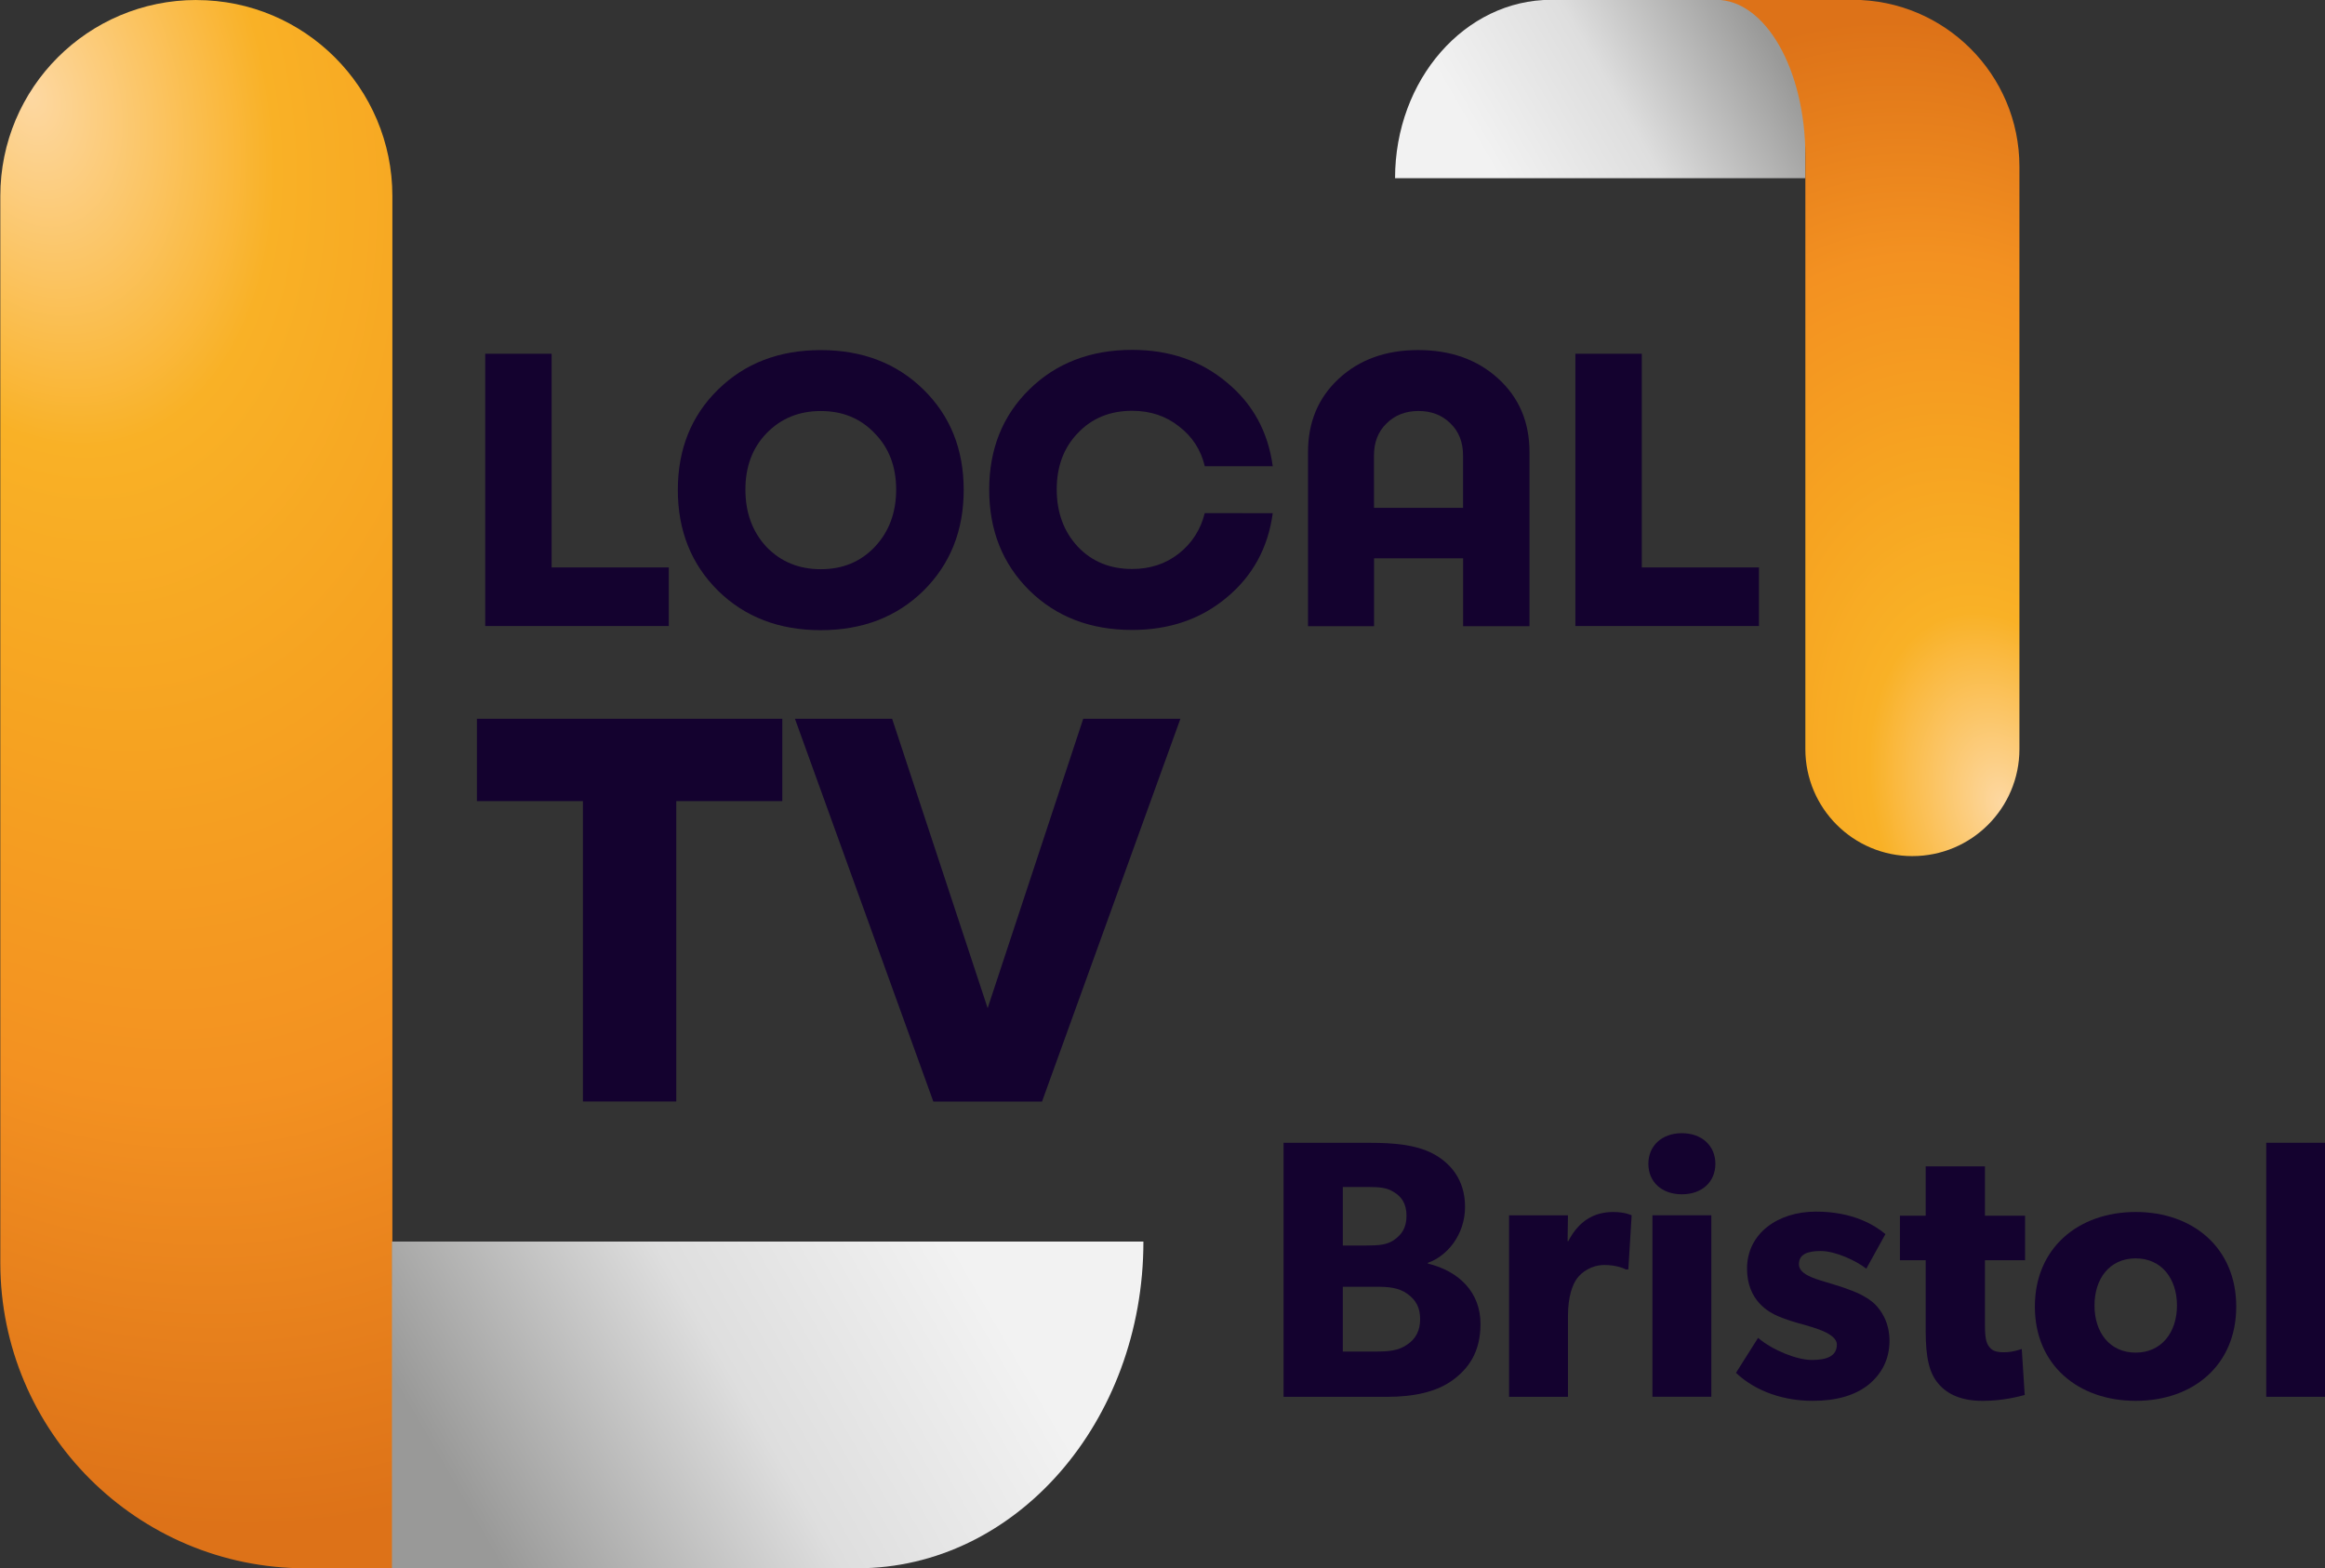<svg width="1186" height="800" version="1.1" viewBox="0 0 313.8 211.67" xmlns="http://www.w3.org/2000/svg" xmlns:xlink="http://www.w3.org/1999/xlink">
 <rect x="0" y="0" width="313.8" height="211.67" fill="#333333" stroke="none"/>
 <defs>
  <linearGradient id="linearGradient947">
   <stop stop-color="#fdd8a2" offset="0"/>
   <stop stop-color="#f9b126" offset=".245"/>
   <stop stop-color="#f6a321" offset=".45"/>
   <stop stop-color="#f39121" offset=".7"/>
   <stop stop-color="#dd7218" offset="1"/>
  </linearGradient>
  <linearGradient id="linearGradient935">
   <stop stop-color="#999998" offset="0"/>
   <stop stop-color="#999998" offset=".145"/>
   <stop stop-color="#dedede" offset=".6"/>
   <stop stop-color="#f2f2f2" offset="1"/>
  </linearGradient>
  <radialGradient id="radialGradient949-0-7" cx="-7.67" cy="272.33" r="170" gradientTransform="matrix(.3 1.121 -.731 .196 1294.4 53.469)" gradientUnits="userSpaceOnUse" xlink:href="#linearGradient947"/>
  <radialGradient id="radialGradient949-6-4-8" cx="-7.67" cy="272.33" r="170" gradientTransform="matrix(.361 1.346 -.877 .235 538.88 -135.09)" gradientUnits="userSpaceOnUse" xlink:href="#linearGradient947"/>
  <linearGradient id="linearGradient1772" x1="231.92" x2="577.27" y1="882.1" y2="682.71" gradientTransform="matrix(.22 0 0 .22 1090.6 102.51)" gradientUnits="userSpaceOnUse" xlink:href="#linearGradient935"/>
  <linearGradient id="linearGradient1774" x1="231.92" x2="577.27" y1="882.1" y2="682.71" gradientTransform="matrix(.265 0 0 .265 294.31 -76.241)" gradientUnits="userSpaceOnUse" xlink:href="#linearGradient935"/>
 </defs>
 <g transform="translate(-1088.8 -85.333)">
  <g transform="matrix(-.455 0 0 -.455 1494.3 156.81)">
   <path d="m355.68 104.23v52.917h75.406c25.572 0 46.302-23.692 46.302-52.917z" fill="url(#linearGradient1774)" stop-color="#000000" stroke-width=".087" style="paint-order:stroke fill markers"/>
   <path d="m323.93-96.851c-17.535 0-31.75 14.215-31.75 31.75v172.77c0 27.325 22.152 49.477 49.477 49.477h40.481c-14.613 2e-5 -26.458-20.73-26.458-46.302v-175.95c0-17.535-14.215-31.75-31.75-31.75z" fill="url(#radialGradient949-6-4-8)" stop-color="#000000" stroke-width=".194" style="paint-order:stroke fill markers"/>
  </g>
  <g transform="matrix(4.981 0 0 4.981 -3241 -402.28)" fill="#14022f">
   <path d="m884.21 113.27h3.175v1.587h-4.974v-7.377h1.799z" style="white-space:pre"/>
   <path d="m888.72 108.45q1.09-1.069 2.783-1.069t2.783 1.069q1.09 1.069 1.09 2.72t-1.09 2.731q-1.09 1.069-2.783 1.069t-2.783-1.069q-1.09-1.079-1.09-2.731t1.09-2.72zm4.244 1.185q-0.572-0.603-1.46-0.603t-1.471 0.603q-0.572 0.593-0.572 1.524 0 0.942 0.572 1.556 0.582 0.603 1.471 0.603t1.46-0.603q0.582-0.614 0.582-1.556 0-0.931-0.582-1.524z" style="white-space:pre"/>
   <path d="m903.75 111.8q-0.19 1.408-1.249 2.286-1.048 0.878-2.561 0.878-1.693 0-2.783-1.069-1.09-1.079-1.09-2.731t1.09-2.72 2.783-1.069q1.513 0 2.561 0.878 1.058 0.868 1.249 2.275h-1.841q-0.159-0.667-0.699-1.079-0.529-0.423-1.27-0.423-0.9 0-1.471 0.603-0.572 0.593-0.572 1.524 0 0.942 0.572 1.556 0.572 0.603 1.471 0.603 0.73 0 1.259-0.413 0.54-0.423 0.709-1.101z" style="white-space:pre"/>
   <path d="m907.69 107.38q1.323 0 2.17 0.773 0.847 0.773 0.847 1.99v4.72h-1.799v-1.841h-2.413v1.841h-1.789v-4.72q0-1.217 0.836-1.99t2.148-0.773zm-1.196 4.276h2.413v-1.418q0-0.54-0.339-0.868-0.339-0.339-0.868-0.339-0.529 0-0.868 0.339-0.339 0.328-0.339 0.868z" style="white-space:pre"/>
   <path d="m913.75 113.27h3.175v1.587h-4.974v-7.377h1.799z" style="white-space:pre"/>
  </g>
  <g transform="matrix(7.003 0 0 7.003 -5022.6 -664.11)" fill="#14022f">
   <path d="m887.76 120.87v1.587h-2.043v5.789h-1.799v-5.789h-2.043v-1.587z" style="white-space:pre"/>
   <path d="m893.56 120.87h1.873l-2.667 7.377h-2.095l-2.667-7.377h1.873l1.841 5.577z" style="white-space:pre"/>
  </g>
  <path d="m1115.3 85.333c-14.612 0-26.458 11.846-26.458 26.458v143.98c0 22.771 18.46 41.231 41.231 41.231h33.734c-12.177 0-22.049-17.275-22.049-38.585v-146.62c0-14.613-11.846-26.458-26.458-26.458z" fill="url(#radialGradient949-0-7)" stop-color="#000000" stroke-width=".162" style="paint-order:stroke fill markers"/>
  <path d="m1141.7 252.9v44.097h62.839c21.31 0 38.585-19.744 38.585-44.098z" fill="url(#linearGradient1772)" stop-color="#000000" stroke-width=".073" style="paint-order:stroke fill markers"/>
  <g transform="translate(154.52)" fill="#14022f">
   <path d="m1134.1 264.02c0-4.223-2.832-7.105-7.105-8.148v-0.1c2.584-0.894 5.018-3.776 5.018-7.552s-2.087-6.012-4.372-7.204-5.316-1.441-8.447-1.441h-11.676v34.283h14.011c3.528 0 6.608-0.646 8.794-2.236 2.186-1.59 3.776-3.826 3.776-7.602zm-9.987-14.608c0 1.689-0.696 2.584-1.689 3.279-0.944 0.646-1.987 0.745-3.776 0.745h-3.13v-7.9h3.329c1.739 0 2.633 0.1 3.577 0.696 0.994 0.596 1.689 1.54 1.689 3.18zm1.838 13.962c0 1.491-0.547 2.633-1.739 3.428-1.192 0.845-2.534 0.944-4.273 0.944h-4.422v-8.745h4.422c1.739 0 3.08 0.1 4.273 0.944 1.192 0.845 1.739 1.888 1.739 3.428z" style="white-space:pre"/>
   <path d="m1154.5 249.36s-0.845-0.447-2.484-0.447c-2.633 0-4.67 1.242-6.062 3.925h-0.1l0.05-3.478h-7.95v24.495h7.95v-10.881c0-2.733 0.646-4.323 1.242-5.118s1.888-1.789 3.677-1.789c1.391 0 2.435 0.348 2.882 0.596h0.348z" style="white-space:pre"/>
   <path d="m1165.8 242.4c0-2.435-1.838-4.124-4.521-4.124s-4.521 1.689-4.521 4.124c0 2.484 1.838 4.124 4.521 4.124s4.521-1.64 4.521-4.124zm-0.546 6.956h-7.95v24.495h7.95z" style="white-space:pre"/>
   <path d="m1189.3 266.3c0-2.584-1.192-4.174-1.987-4.968-0.845-0.795-2.087-1.441-3.18-1.838-1.043-0.398-1.789-0.646-3.478-1.143s-3.577-1.093-3.577-2.385 1.043-1.789 2.931-1.789c1.988 0 4.77 1.292 6.161 2.385l2.584-4.67c-1.391-1.143-4.273-3.031-9.39-3.031-5.117 0-9.291 2.931-9.291 7.701 0 4.372 3.031 5.913 4.174 6.409 1.143 0.497 2.534 0.894 3.478 1.143 0.894 0.298 4.472 1.093 4.472 2.683 0 1.59-1.391 2.087-3.379 2.087s-5.267-1.292-7.254-2.981l-2.981 4.72c2.782 2.633 6.658 3.776 10.335 3.776 3.279 0 5.714-0.745 7.502-2.136 1.789-1.441 2.882-3.428 2.882-5.962z" style="white-space:pre"/>
   <path d="m1207.6 249.41h-5.416v-6.658h-7.999v6.658h-3.478v6.012h3.478v9.49c0 3.726 0.497 5.763 1.739 7.204 1.242 1.441 3.13 2.285 5.962 2.285 2.882 0 5.068-0.646 5.664-0.795l-0.398-6.211s-1.143 0.447-2.385 0.447c-1.043 0-1.54-0.199-1.888-0.596-0.398-0.447-0.696-0.944-0.696-3.031v-8.794h5.416z" style="white-space:pre"/>
   <path d="m1236.1 261.68c0-7.9-5.813-12.769-13.564-12.769s-13.614 4.869-13.614 12.769c0 7.9 5.863 12.719 13.614 12.719s13.564-4.819 13.564-12.719zm-7.999-0.149c0 3.627-2.087 6.36-5.565 6.36-3.528 0-5.565-2.733-5.565-6.36s2.037-6.36 5.565-6.36c3.478 0 5.565 2.733 5.565 6.36z" style="white-space:pre"/>
   <path d="m1248.1 239.57h-7.95v34.283h7.95z" style="white-space:pre"/>
  </g>
 </g>
</svg>
